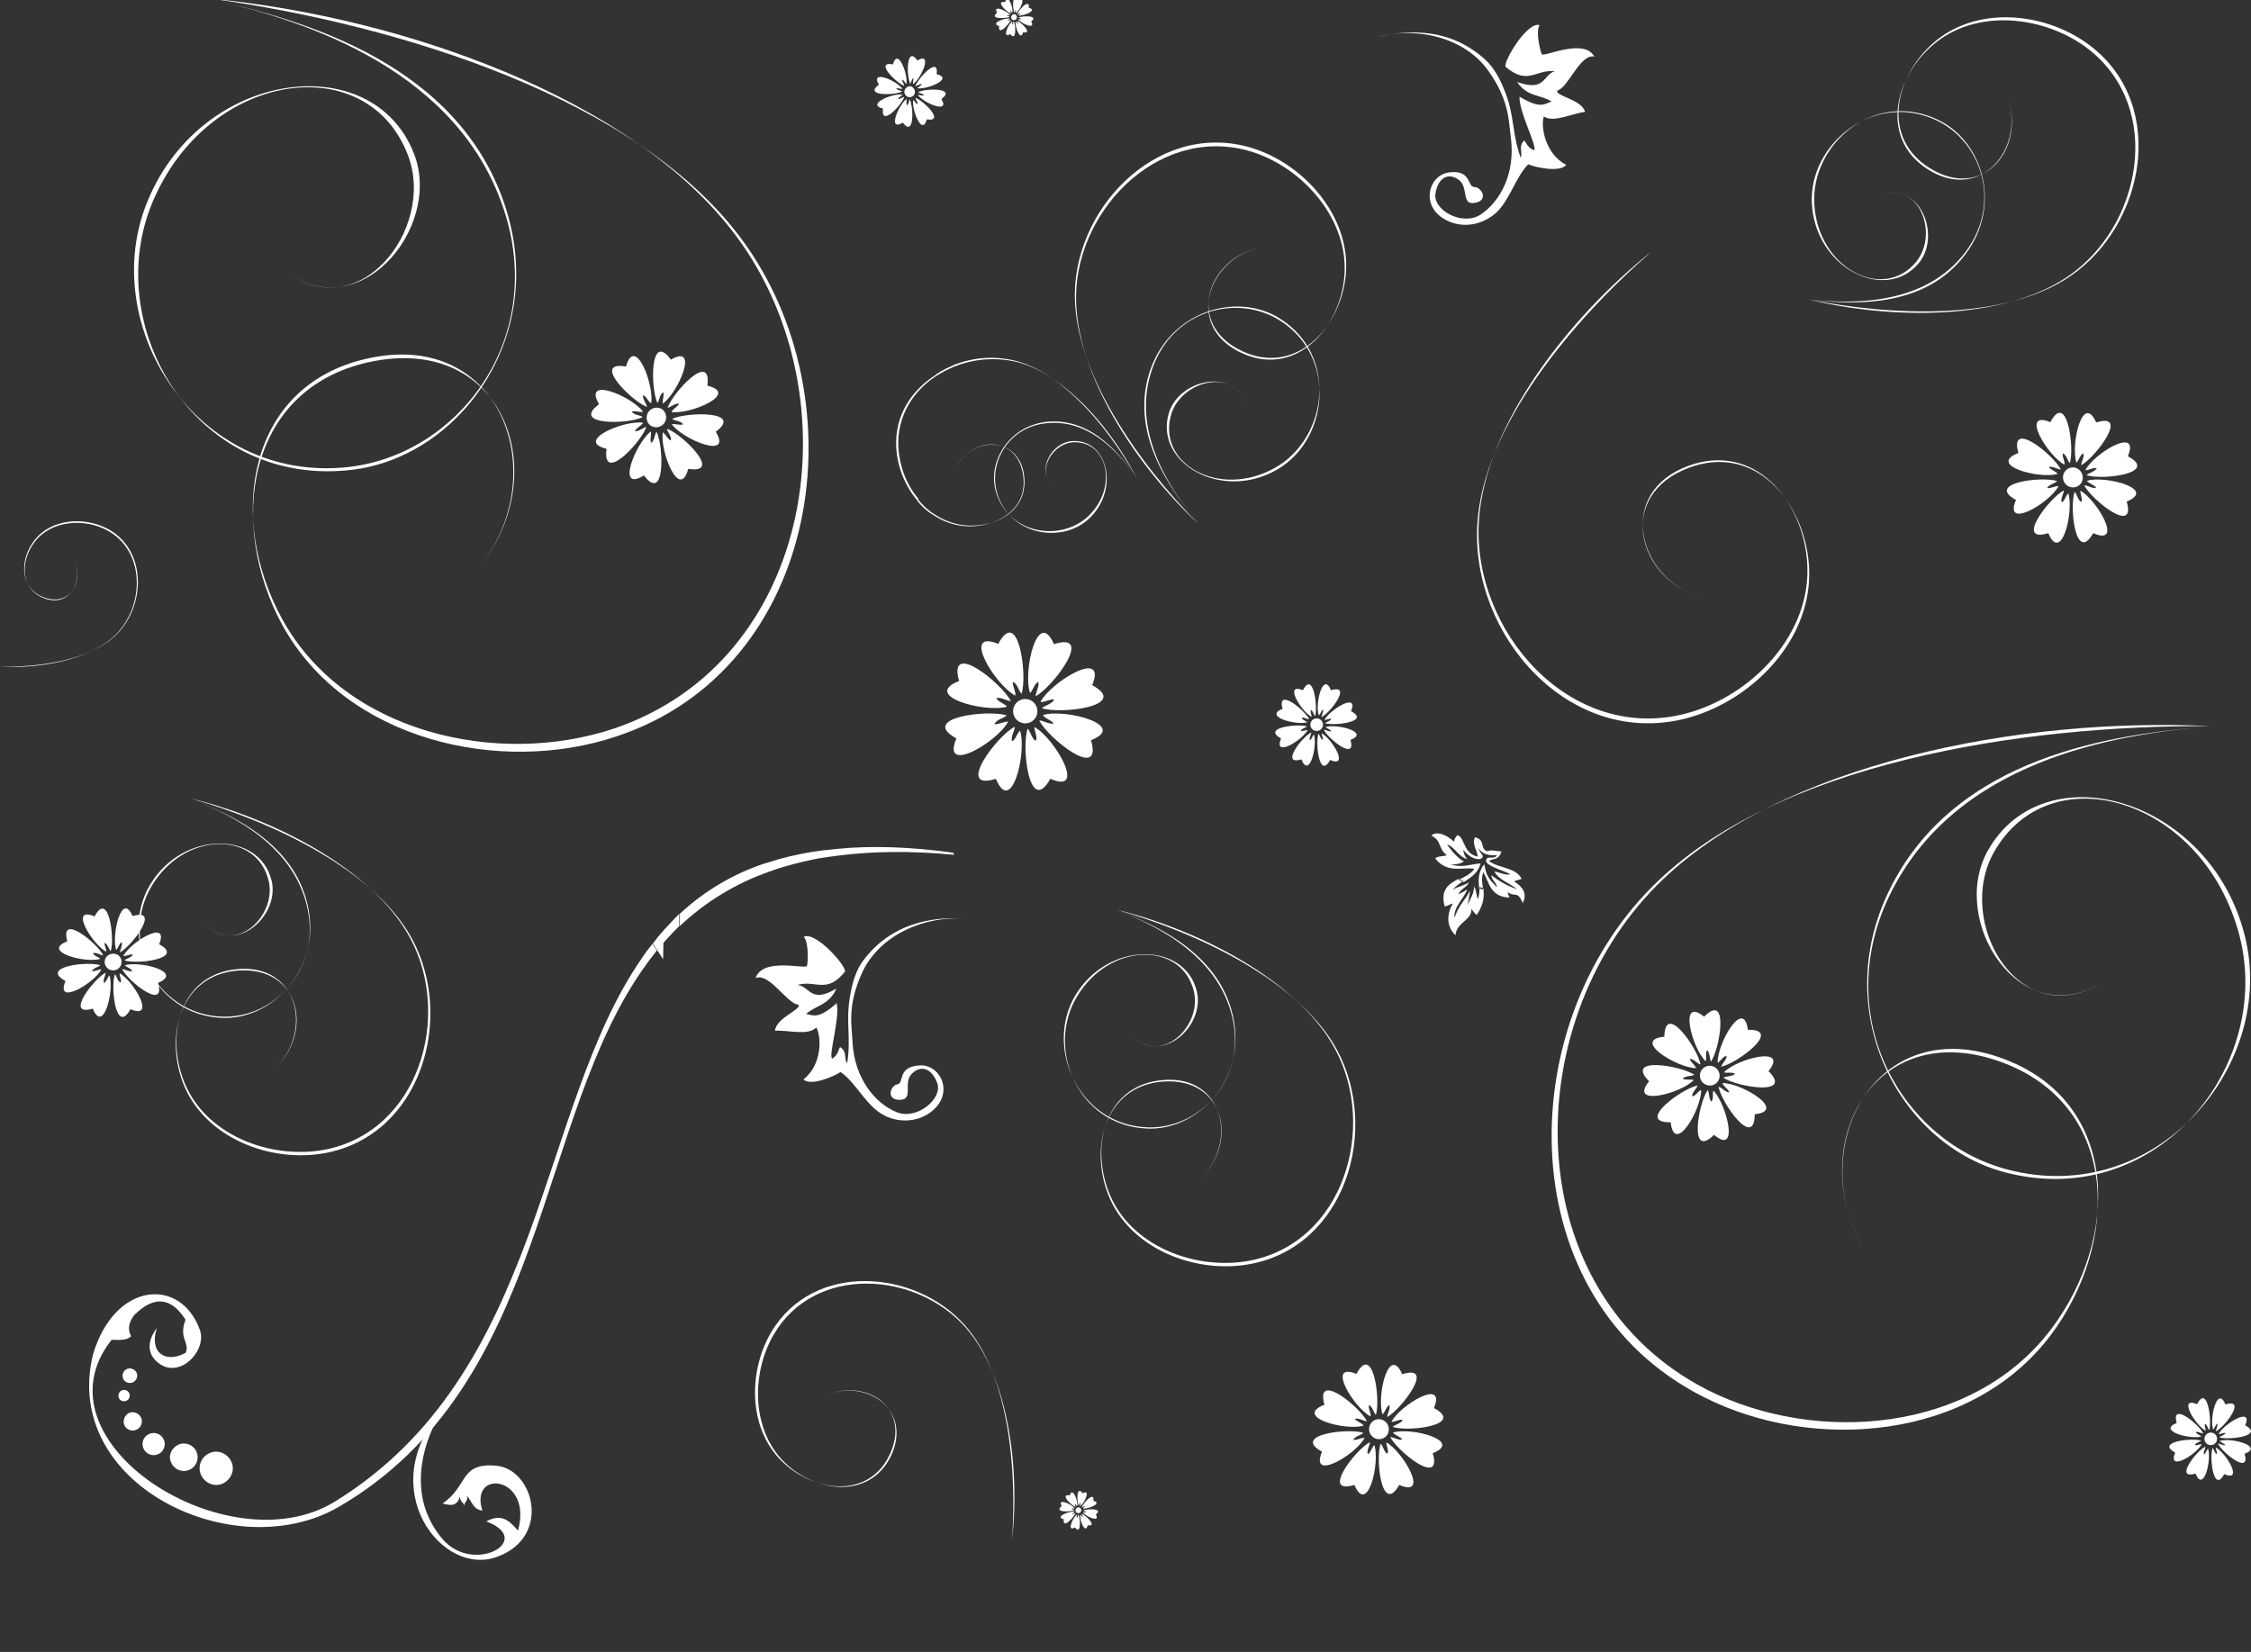 <?xml version="1.0" encoding="UTF-8"?>
<svg id="Layer_2" data-name="Layer 2" xmlns="http://www.w3.org/2000/svg" xmlns:xlink="http://www.w3.org/1999/xlink" viewBox="0 0 1352.46 992.68">
  <rect x="0" y="0" width="1352.46" height="992.68" fill="#333333" stroke="none"/>
  <defs>
    <style>
      .cls-1, .cls-2, .cls-3 {
        stroke-width: 0px;
      }

      .cls-1, .cls-3 {
        fill: #ffffffb3;
      }

      .cls-2 {
        fill: none;
      }

      .cls-4 {
        clip-path: url(#clippath);
      }

      .cls-3 {
        fill-rule: evenodd;
      }
    </style>
    <clipPath id="clippath">
      <rect class="cls-2" width="1352.46" height="992.68"/>
    </clipPath>
  </defs>
  <g id="Layer_1-2" data-name="Layer 1">
    <g class="cls-4">
      <g id="Layer_2-2" data-name="Layer 2">
        <g id="Group_789" data-name="Group 789">
          <g id="Group_768" data-name="Group 768">
            <path id="Path_4294" data-name="Path 4294" class="cls-3" d="m1240.38,279.21c-10.07-5.21-26.97-33.08-8.45-25.53,10.07-19.06,14.56,15.64,11.69,24.63-1.44-1.44-1.98-4.85-4.14-5.93-.72,1.8,1.44,5.21.9,6.83Z"/>
            <path id="Path_4295" data-name="Path 4295" class="cls-3" d="m1247.57,277.96c-3.6-10.79,3.78-42.43,11.87-24.09,20.5-6.47-.72,21.21-8.99,25.71,0-2.16,1.98-4.85,1.26-7.19-1.98.9-2.7,4.5-4.14,5.57Z"/>
            <path id="Path_4296" data-name="Path 4296" class="cls-3" d="m1252.96,282.45c5.21-10.07,33.08-26.79,25.53-8.27,19.06,10.25-15.64,14.56-24.81,11.33,1.44-1.44,4.85-1.98,6.11-4.13-1.98-.72-5.21,1.44-6.83,1.08Z"/>
            <path id="Path_4297" data-name="Path 4297" class="cls-3" d="m1253.86,288.92c10.97-3.42,42.43,5.03,23.91,12.41,5.93,20.68-21.22-1.08-25.53-9.71,2.16,0,4.85,2.16,7.19,1.44-.9-1.62-4.49-2.52-5.57-4.14Z"/>
            <path id="Path_4298" data-name="Path 4298" class="cls-3" d="m1249.91,294.86c9.89,5.39,26.43,33.62,7.73,25.53-10.61,18.7-14.38-15.82-11.15-24.81,1.44,1.44,1.98,4.85,3.96,6.11,1.08-1.8-.72-5.03-.54-6.83Z"/>
            <path id="Path_4299" data-name="Path 4299" class="cls-3" d="m1242.71,296.48c3.42,10.97-4.14,42.43-12.05,23.91-20.5,6.29.72-21.21,9.35-25.71,0,2.16-2.16,4.85-1.26,7.19,1.62-.54,2.52-4.32,3.96-5.39Z"/>
            <path id="Path_4300" data-name="Path 4300" class="cls-3" d="m1236.78,292.16c-5.21,10.07-33.26,26.61-25.53,8.27-18.7-10.25,15.82-14.38,24.81-11.33-1.44,1.44-4.85,1.98-6.11,4.13,1.8.54,5.21-1.44,6.83-1.08Z"/>
            <path id="Path_4301" data-name="Path 4301" class="cls-3" d="m1236.24,284.79c-10.97,3.24-42.43-5.21-23.55-12.59-5.75-20.68,21.22,1.26,25.53,9.89-2.16,0-4.85-2.16-7.19-1.44.54,1.44,4.32,2.52,5.21,4.14Z"/>
            <path id="Path_4302" data-name="Path 4302" class="cls-3" d="m1248.47,281.73c2.78,1.76,3.72,5.37,2.16,8.27-1.73,2.84-5.43,3.73-8.26,2.01-2.84-1.73-3.73-5.43-2.01-8.26,0-.01.01-.02.02-.03,1.67-2.78,5.28-3.67,8.06-2,.01,0,.02.01.03.02Z"/>
          </g>
          <path id="Path_4303" data-name="Path 4303" class="cls-3" d="m823.44,851.13c-10.07-5.21-26.97-33.08-8.45-25.53,10.07-19.06,14.56,15.64,11.69,24.63-1.44-1.44-1.98-4.85-4.14-5.93-.72,1.8,1.44,5.21.9,6.83Z"/>
          <path id="Path_4304" data-name="Path 4304" class="cls-3" d="m830.63,849.87c-3.6-10.79,3.78-42.43,11.87-24.09,20.5-6.47-.72,21.21-8.99,25.71,0-2.16,1.98-4.85,1.26-7.19-1.98.9-2.52,4.5-4.14,5.57Z"/>
          <path id="Path_4305" data-name="Path 4305" class="cls-3" d="m836.03,854.37c5.21-10.07,33.08-26.79,25.53-8.27,19.06,10.25-15.64,14.56-24.81,11.33,1.44-1.44,4.85-1.98,6.11-4.14-1.98-.72-5.21,1.44-6.83,1.08Z"/>
          <path id="Path_4306" data-name="Path 4306" class="cls-3" d="m836.93,860.84c10.97-3.42,42.43,5.03,23.91,12.41,5.93,20.68-21.21-1.08-25.53-9.71,2.16,0,4.85,2.16,7.19,1.44-.9-1.62-4.49-2.52-5.57-4.13Z"/>
          <path id="Path_4307" data-name="Path 4307" class="cls-3" d="m832.97,866.77c9.89,5.39,26.43,33.62,7.73,25.53-10.61,18.7-14.38-15.82-11.15-24.81,1.44,1.44,1.98,4.85,3.95,6.11,1.26-1.8-.72-5.03-.54-6.83Z"/>
          <path id="Path_4308" data-name="Path 4308" class="cls-3" d="m825.78,868.39c3.42,10.97-4.14,42.43-12.05,23.91-20.5,6.29.72-21.21,9.35-25.71,0,2.16-2.16,4.85-1.26,7.19,1.62-.54,2.52-4.32,3.96-5.39Z"/>
          <path id="Path_4309" data-name="Path 4309" class="cls-3" d="m819.85,864.08c-5.21,10.07-33.26,26.61-25.53,8.27-18.7-10.25,15.82-14.38,24.81-11.33-1.44,1.44-4.85,1.98-6.11,4.14,1.8.54,5.21-1.44,6.83-1.08Z"/>
          <path id="Path_4310" data-name="Path 4310" class="cls-3" d="m819.31,856.7c-10.97,3.24-42.43-5.21-23.55-12.58-5.75-20.68,21.21,1.26,25.53,9.89-2.16,0-4.85-2.16-7.19-1.44.54,1.44,4.32,2.52,5.21,4.13Z"/>
          <path id="Path_4311" data-name="Path 4311" class="cls-3" d="m831.53,853.65c2.78,1.76,3.72,5.37,2.16,8.27-1.64,2.81-5.25,3.75-8.06,2.11-.07-.04-.14-.09-.21-.13-2.82-1.75-3.7-5.44-1.98-8.27,1.67-2.78,5.28-3.67,8.06-2,.01,0,.02.01.03.02Z"/>
          <g id="Group_769" data-name="Group 769">
            <path id="Path_4312" data-name="Path 4312" class="cls-3" d="m1024.81,637.72c-8.27-7.91-16.54-39.37-.9-26.79,15.1-15.28,9.53,19.06,4.14,26.97-1.08-1.8-.54-5.21-2.34-6.83-1.26,1.44-.18,5.21-.9,6.65Z"/>
            <path id="Path_4313" data-name="Path 4313" class="cls-3" d="m1032,638.62c-.36-11.33,15.64-39.55,18.16-19.78,21.4-.54-6.65,20.32-16,22.11.54-1.98,3.24-4.14,3.24-6.47-2.16.18-3.77,3.42-5.4,4.13Z"/>
            <path id="Path_4314" data-name="Path 4314" class="cls-3" d="m1035.78,644.37c7.91-8.27,39.37-16.36,26.79-.72,15.28,15.28-19.06,9.53-27.15,3.95,1.8-1.08,5.21-.54,7.01-2.34-1.62-1.26-5.21-.18-6.65-.9Z"/>
            <path id="Path_4315" data-name="Path 4315" class="cls-3" d="m1034.88,650.84c11.51-.18,39.19,16.72,19.42,18.7-.18,21.58-20.14-7.01-21.76-16.54,1.98.54,4.14,3.42,6.47,3.42-.36-1.8-3.59-3.6-4.13-5.57Z"/>
            <path id="Path_4316" data-name="Path 4316" class="cls-3" d="m1029.48,655.34c7.91,8.09,15.82,39.55.36,26.61-15.46,15.1-9.35-19.24-3.78-26.97,1.08,1.8.54,5.21,2.16,7.01,1.44-1.26.54-4.86,1.26-6.65Z"/>
            <path id="Path_4317" data-name="Path 4317" class="cls-3" d="m1022.11,654.98c.18,11.51-16,39.55-18.34,19.42-21.4.36,6.65-20.32,16.18-22.11-.54,1.98-3.42,4.14-3.24,6.47,1.8.18,3.6-3.24,5.39-3.77Z"/>
            <path id="Path_4318" data-name="Path 4318" class="cls-3" d="m1017.62,649.04c-7.91,8.27-39.37,16.18-26.79.72-15.1-15.28,19.24-9.35,27.15-3.95-1.8,1.08-5.21.54-7.01,2.34,1.44,1.08,5.22.18,6.65.9Z"/>
            <path id="Path_4319" data-name="Path 4319" class="cls-3" d="m1019.05,641.85c-11.33,0-39.19-17.08-19.06-18.88.36-21.4,20.14,7.19,21.76,16.72-1.98-.54-4.14-3.42-6.47-3.42.18,1.8,3.42,3.96,3.78,5.57Z"/>
            <path id="Path_4320" data-name="Path 4320" class="cls-3" d="m1031.64,642.39c2.23,2.43,2.08,6.21-.35,8.44,0,0,0,0,0,0-2.48,2.18-6.27,1.94-8.45-.54s-1.94-6.27.54-8.45c2.45-2.09,6.12-1.85,8.27.54Z"/>
          </g>
          <g id="Group_770" data-name="Group 770">
            <path id="Path_4321" data-name="Path 4321" class="cls-3" d="m398.42,235.71c-2.16,1.44-2.16,4.85-3.42,6.47-4.13-8.63-4.68-43.51,8.09-26.07,17.26-10.07,4.49,19.78-4.85,26.43-.54-1.62,1.08-5.21.18-6.83Z"/>
            <path id="Path_4322" data-name="Path 4322" class="cls-3" d="m386.37,237.5c-.36,2.34,1.98,4.85,2.34,7.01-8.99-3.24-33.8-27.87-12.59-24.27,5.39-19.24,17.08,10.97,15.1,22.11-1.8-.9-2.87-4.31-4.85-4.85Z"/>
            <path id="Path_4323" data-name="Path 4323" class="cls-3" d="m379.53,247.39c1.62,2.16,5.03,1.98,6.65,3.24-8.81,4.49-43.51,5.03-26.25-7.73-10.07-17.26,19.78-4.68,26.43,4.49-1.61.72-5.03-.9-6.83,0Z"/>
            <path id="Path_4324" data-name="Path 4324" class="cls-3" d="m381.52,259.08c2.34.36,4.85-2.16,6.83-2.52-3.06,9.17-26.79,34.52-23.91,13.12-19.42-4.68,10.61-17.44,21.93-15.64-.9,1.8-4.32,3.24-4.85,5.03Z"/>
            <path id="Path_4325" data-name="Path 4325" class="cls-3" d="m391.4,266.09c1.98-1.62,1.8-5.03,3.06-6.65,4.32,8.45,5.39,43.33-7.55,26.25-17.26,10.61-4.85-19.6,4.13-26.43.54,1.98-.9,5.39.36,6.83Z"/>
            <path id="Path_4326" data-name="Path 4326" class="cls-3" d="m403.09,264.65c.54-2.34-1.98-4.85-2.34-7.01,9.17,3.24,33.98,27.51,12.76,24.09-5.21,19.42-17.08-10.61-15.28-21.93,1.8,1.08,3.24,4.67,4.85,4.85Z"/>
            <path id="Path_4327" data-name="Path 4327" class="cls-3" d="m410.46,254.94c-1.62-2.16-5.03-1.98-6.65-3.24,8.63-4.13,43.33-5.03,26.25,7.73,10.25,17.08-19.78,4.68-26.43-4.49,1.62-.54,5.21.9,6.83,0Z"/>
            <path id="Path_4328" data-name="Path 4328" class="cls-3" d="m407.95,242.54c-2.34-.36-4.85,2.16-6.83,2.52,3.06-9.17,26.61-34.7,23.91-13.3,19.6,4.68-10.25,17.44-21.57,15.82.36-1.62,3.96-3.24,4.49-5.04Z"/>
            <path id="Path_4329" data-name="Path 4329" class="cls-3" d="m398.96,247.03c2.05,2.6,1.6,6.38-1,8.43-2.48,1.95-6.05,1.65-8.17-.69-2-2.61-1.6-6.32.9-8.45,2.52-1.98,6.47-1.8,8.27.72Z"/>
          </g>
          <g id="Group_771" data-name="Group 771">
            <path id="Path_4330" data-name="Path 4330" class="cls-3" d="m548.72,46.92c-1.08.72-1.08,2.52-1.8,3.42-2.34-4.67-2.52-23.37,4.32-14.02,9.35-5.39,2.34,10.61-2.52,14.2-.54-.71.36-2.69,0-3.59Z"/>
            <path id="Path_4331" data-name="Path 4331" class="cls-3" d="m542.07,47.82c-.18,1.26,1.08,2.52,1.26,3.78-4.85-1.8-18.16-14.92-6.83-12.94,2.88-10.43,9.17,5.93,8.09,11.87-.72-.54-1.44-2.34-2.52-2.7Z"/>
            <path id="Path_4332" data-name="Path 4332" class="cls-3" d="m538.47,53.22c.9,1.08,2.7,1.08,3.6,1.8-4.67,2.34-23.37,2.7-14.02-4.13-5.39-9.35,10.61-2.52,14.2,2.52-.9.18-2.7-.72-3.78-.18Z"/>
            <path id="Path_4333" data-name="Path 4333" class="cls-3" d="m539.55,59.51c1.26.18,2.52-1.08,3.78-1.26-1.62,4.85-14.38,18.52-12.77,7.01-10.43-2.52,5.57-9.35,11.69-8.45-.54.9-2.34,1.62-2.7,2.7Z"/>
            <path id="Path_4334" data-name="Path 4334" class="cls-3" d="m544.95,63.29c1.08-.9,1.08-2.7,1.62-3.6,2.34,4.49,2.88,23.19-4.14,14.02-9.35,5.57-2.7-10.43,2.16-14.2.36,1.08-.36,2.88.36,3.78Z"/>
            <path id="Path_4335" data-name="Path 4335" class="cls-3" d="m551.24,62.57c.36-1.26-1.08-2.52-1.26-3.78,4.85,1.62,18.16,14.74,6.83,12.94-2.7,10.43-9.17-5.75-8.09-11.69.72.36,1.44,2.34,2.52,2.52Z"/>
            <path id="Path_4336" data-name="Path 4336" class="cls-3" d="m555.19,57.17c-.9-1.08-2.7-1.08-3.6-1.8,4.67-2.34,23.37-2.7,14.02,4.14,5.57,9.17-10.61,2.52-14.2-2.52.9,0,2.88.72,3.78.18Z"/>
            <path id="Path_4337" data-name="Path 4337" class="cls-3" d="m553.76,50.52c-1.26-.18-2.52,1.08-3.78,1.26,1.62-4.85,14.38-18.52,12.77-7.19,10.61,2.52-5.57,9.35-11.69,8.45.54-.72,2.52-1.44,2.7-2.52Z"/>
            <path id="Path_4338" data-name="Path 4338" class="cls-3" d="m548.9,53.04c1.19,1.3,1.1,3.32-.2,4.51-1.3,1.19-3.32,1.1-4.51-.2s-1.1-3.32.2-4.51c.06-.06.13-.11.19-.16,1.08-1.11,2.86-1.13,3.97-.05.13.12.24.26.34.41Z"/>
          </g>
          <g id="Group_772" data-name="Group 772">
            <path id="Path_4339" data-name="Path 4339" class="cls-3" d="m610.39,5.93c-.54.36-.54,1.44-.9,1.8-1.26-2.52-1.44-12.77,2.34-7.55,5.03-2.88,1.26,5.75-1.44,7.73-.18-.54.18-1.62,0-1.98Z"/>
            <path id="Path_4340" data-name="Path 4340" class="cls-3" d="m606.79,6.29c.13.69.37,1.36.72,1.98-2.7-.9-9.89-8.09-3.6-7.01,1.62-5.57,5.03,3.24,4.32,6.47-.54-.18-.89-1.26-1.43-1.44Z"/>
            <path id="Path_4341" data-name="Path 4341" class="cls-3" d="m604.82,9.17c.54.54,1.44.54,1.98.9-2.52,1.26-12.77,1.44-7.73-2.34-2.88-5.03,5.75-1.44,7.73,1.26-.36.54-1.44,0-1.98.18Z"/>
            <path id="Path_4342" data-name="Path 4342" class="cls-3" d="m605.36,12.59c.72,0,1.44-.72,1.98-.72-.9,2.7-7.91,10.07-7.01,3.78-5.75-1.44,3.06-5.03,6.47-4.49-.18.54-1.26.9-1.44,1.44Z"/>
            <path id="Path_4343" data-name="Path 4343" class="cls-3" d="m608.23,14.74c.54-.54.54-1.44.9-1.98,1.26,2.52,1.62,12.59-2.16,7.73-5.03,3.06-1.44-5.75,1.26-7.73.18.54-.36,1.44,0,1.98Z"/>
            <path id="Path_4344" data-name="Path 4344" class="cls-3" d="m611.65,14.38c.18-.72-.54-1.44-.72-1.98,2.7.9,9.89,8.09,3.78,7.01-1.44,5.75-5.03-3.06-4.49-6.47.54.18,1.08,1.26,1.44,1.44Z"/>
            <path id="Path_4345" data-name="Path 4345" class="cls-3" d="m613.81,11.51c-.54-.54-1.44-.54-1.98-.9,2.52-1.26,12.58-1.44,7.73,2.34,3.06,5.03-5.75,1.44-7.73-1.26.54-.36,1.62,0,1.98-.18Z"/>
            <path id="Path_4346" data-name="Path 4346" class="cls-3" d="m613.09,7.91c-.72,0-1.44.72-1.98.72.9-2.7,7.73-10.07,7.01-3.95,5.75,1.44-3.06,5.03-6.29,4.68.18-.54,1.26-1.08,1.26-1.44Z"/>
            <path id="Path_4347" data-name="Path 4347" class="cls-3" d="m610.57,9.17c.65.75.56,1.87-.18,2.52-.75.65-1.87.56-2.52-.18h0c-.6-.78-.45-1.89.33-2.49.01,0,.02-.02.03-.03.6-.6,1.58-.6,2.18,0,.06.06.11.12.16.18Z"/>
          </g>
          <g id="Group_773" data-name="Group 773">
            <path id="Path_4348" data-name="Path 4348" class="cls-3" d="m649.05,903.09c-.72.36-.54,1.44-.9,1.8-1.26-2.52-1.44-12.77,2.34-7.55,5.03-2.88,1.26,5.75-1.44,7.73-.18-.36.36-1.44,0-1.98Z"/>
            <path id="Path_4349" data-name="Path 4349" class="cls-3" d="m645.63,903.63c.13.69.37,1.36.72,1.98-2.7-.9-9.89-8.09-3.6-7.01,1.62-5.57,5.03,3.24,4.49,6.47-.71-.18-1.07-1.26-1.61-1.44Z"/>
            <path id="Path_4350" data-name="Path 4350" class="cls-3" d="m643.65,906.51c.54.54,1.44.54,1.98.9-2.52,1.26-12.77,1.44-7.73-2.34-2.88-5.03,5.75-1.44,7.73,1.26-.54.36-1.44,0-1.98.18Z"/>
            <path id="Path_4351" data-name="Path 4351" class="cls-3" d="m644.19,909.92c.72,0,1.44-.72,1.98-.72-.9,2.7-7.91,10.07-7.01,3.78-5.75-1.44,3.06-5.03,6.47-4.67-.36.72-1.26,1.08-1.44,1.62Z"/>
            <path id="Path_4352" data-name="Path 4352" class="cls-3" d="m647.07,912.08c.54-.54.54-1.44.9-1.98,1.26,2.52,1.62,12.76-2.16,7.73-5.03,3.06-1.44-5.75,1.26-7.73,0,.54-.36,1.44,0,1.98Z"/>
            <path id="Path_4353" data-name="Path 4353" class="cls-3" d="m650.48,911.54c.18-.72-.54-1.44-.72-1.98,2.7.9,9.89,8.09,3.78,7.01-1.44,5.75-5.03-3.06-4.49-6.47.54.36.9,1.44,1.44,1.44Z"/>
            <path id="Path_4354" data-name="Path 4354" class="cls-3" d="m652.64,908.66c-.54-.54-1.44-.54-1.98-.9,2.52-1.26,12.77-1.44,7.73,2.34,3.06,5.03-5.75,1.44-7.73-1.26.54-.18,1.44.18,1.98-.18Z"/>
            <path id="Path_4355" data-name="Path 4355" class="cls-3" d="m651.92,905.07c-.72,0-1.44.72-1.98.72.9-2.7,7.73-10.07,7.01-3.95,5.75,1.44-3.06,5.03-6.29,4.67,0-.36,1.08-.9,1.26-1.44Z"/>
            <path id="Path_4356" data-name="Path 4356" class="cls-3" d="m649.23,906.33c.65.75.56,1.87-.18,2.52-.75.65-1.87.56-2.52-.18h0c-.6-.78-.45-1.89.33-2.49.01,0,.02-.02.03-.03.7-.58,1.74-.5,2.34.18Z"/>
          </g>
          <path id="Path_4357" data-name="Path 4357" class="cls-3" d="m120.64,886.01c2.16,5.03,7.91,7.73,12.94,5.57s7.73-7.91,5.57-12.95-7.91-7.73-12.94-5.57c-5.11,2.02-7.61,7.79-5.59,12.89,0,.02.01.03.02.05Z"/>
          <path id="Path_4358" data-name="Path 4358" class="cls-3" d="m102.84,878.82c1.74,4.22,6.57,6.23,10.79,4.5s6.23-6.57,4.5-10.79-6.57-6.23-10.79-4.5c0,0,0,0,0,0-4.31,1.98-6.47,6.65-4.49,10.79Z"/>
          <path id="Path_4359" data-name="Path 4359" class="cls-3" d="m86.12,870.19c1.34,3.43,5.2,5.12,8.63,3.78s5.12-5.2,3.78-8.63c-1.34-3.43-5.2-5.12-8.63-3.78-3.4,1.27-5.12,5.05-3.85,8.45.02.06.05.12.07.18Z"/>
          <path id="Path_4360" data-name="Path 4360" class="cls-3" d="m74.61,856.16c1.14,2.83,4.36,4.2,7.19,3.06s4.2-4.36,3.06-7.19h0c-1.22-2.75-4.36-4.09-7.19-3.06-2.69,1.28-4,4.37-3.06,7.19Z"/>
          <path id="Path_4361" data-name="Path 4361" class="cls-3" d="m73.89,828.3c.93,2.27,3.53,3.35,5.8,2.41,2.21-.91,3.3-3.41,2.47-5.65-.99-2.19-3.47-3.27-5.75-2.52-2.22.96-3.32,3.47-2.52,5.75Z"/>
          <path id="Path_4362" data-name="Path 4362" class="cls-3" d="m71.38,839.98c.74,1.74,2.76,2.54,4.49,1.8,1.74-.74,2.54-2.76,1.8-4.49-.74-1.74-2.76-2.54-4.49-1.8-1.7.78-2.49,2.76-1.8,4.49Z"/>
          <g id="Group_775" data-name="Group 775">
            <g id="Group_774" data-name="Group 774">
              <path id="Path_4363" data-name="Path 4363" class="cls-1" d="m398.42,576.41l.18-10.07c-1.44,1.44-2.52,3.06-3.78,4.49l3.6,5.57Z"/>
              <path id="Path_4364" data-name="Path 4364" class="cls-1" d="m200.83,902.55c-63.83,38.83-182.49-36.14-133.76-97.45,3.42,0,8.99.72,11.69-2.16-2.52-4.85-.9-8.81,1.8-12.59,12.23-12.23,22.47-10.61,30.92,2.7-4.32,11.15,2.52,13.3.18,19.78-11.87,6.65-22.29.36-17.44-14.74-4.85,6.29-6.11,13.48-1.26,18.88,12.94,14.02,31.28-4.32,27.33-17.26-11.33-32.54-51.24-29.84-64.36,14.02-19.42,78.39,84.86,128.01,147.43,91.87,126.57-73.53,118.12-234.45,185-326.14l-2.52-3.95c-63.1,90.43-59.15,249.9-185,327.04Z"/>
              <path id="Path_4365" data-name="Path 4365" class="cls-1" d="m503.23,514.2c20.5-2.7,43.69-3.06,70.12-.54l-.72-1.26c-26.07-3.6-48.9-4.32-69.22-2.34-3.78.36-10.25,1.08-10.25,1.08-8.37,1.14-16.66,2.82-24.81,5.03-3.24,1.08-9.53,2.88-9.53,2.88-18.72,6.32-35.88,16.55-50.34,30.02v7.37c15.32-14.48,33.51-25.57,53.4-32.54,0,0,4.67-1.8,9.17-3.06,6.83-1.98,14.02-3.78,21.76-5.21-.18.18,2.88-.54,10.43-1.44Z"/>
              <path id="Path_4366" data-name="Path 4366" class="cls-1" d="m398.78,566.34l.18-7.55c-2.36,2.58-4.58,5.28-6.65,8.09l2.52,4.14c1.26-1.62,2.52-3.06,3.96-4.68Z"/>
              <path id="Path_4367" data-name="Path 4367" class="cls-1" d="m398.78,558.97l-.18,7.55c3.06-3.42,6.29-6.83,9.53-10.07v-7.37c-3.06,3.24-6.29,6.47-9.35,9.89Z"/>
              <path id="Path_4368" data-name="Path 4368" class="cls-1" d="m392.12,567.06c-2.31,2.76-4.47,5.64-6.47,8.63l2.52,3.95c2.16-2.88,4.13-5.57,6.47-8.45l-2.52-4.13Z"/>
            </g>
            <path id="Path_4369" data-name="Path 4369" class="cls-3" d="m265.37,847.53c-15.1,26.07-18.34,55.02.36,77.13s56.1.72,26.43-10.43c9.53-5.21,14.2,0,19.06,5.57,9.17-32.9-29.49-37.58-21.4-12.05-5.57-.72-6.29-5.57-9.17-8.81.54,3.6-1.44,2.7-1.62,5.75-.9-2.34-2.52-2.16-2.7-5.39-1.98,7.01-7.19,4.85-10.43,4.14,15.46-10.25,10.07-24.81,32.36-22.65,22.29,1.98,33.44,42.61.54,54.66-33.25,12.58-74.25-40.81-33.43-87.92Z"/>
          </g>
          <path id="Path_4370" data-name="Path 4370" class="cls-3" d="m579.47,551.96c-27.69-1.44-52.14,12.05-61.49,32.54-8.99,19.78-6.29,31.1-5.75,41.89,1.26,22.29,14.02,36.86,26.43,41.89,12.23,5.03,27.87-8.09,24.45-17.44s-10.25-10.97-15.46-5.39,1.62,15.28-7.01,15.46c-8.45.18-5.75-8.63-1.44-9.35s-.36-10.43,13.12-11.33c13.3-1.08,22.29,18.52,5.03,29.31-8.63,5.39-20.5,5.03-29.31-1.26s-14.74-18.52-23.01-24.09c-3.95,2.7-17.98,8.63-22.29,4.49,11.15-8.81,10.97-25.35,7.73-31.28-4.85,5.21-17.44,1.44-24.81,1.98.54-7.73,16.18-12.77,14.02-15.64-7.01-.72-17.44-19.42-25.71-16,4.32-12.77,30.2-5.03,30.92-7.37.54-2.34,1.08-14.38-1.98-17.44,6.83-3.6,25.35,17.08,24.81,20.86-10.97,13.84-17.62,4.85-28.59,8.09,7.55.72,7.73,11.51,23.37,2.16-4.14,9.89-12.41,10.07-18.16,15.28,4.85.9,7.55,3.06,18.34-6.47,2.16,8.63-5.03,31.46-2.7,33.26,4.67-2.7,3.78-7.73,5.21-6.65,3.95,3.06,1.62,5.75,3.78,9.71,2.52-16-.9-24.27,1.62-39.73.72-3.78,1.98-14.02,8.09-22.29,19.42-25.89,48.19-25.89,60.77-25.17Z"/>
          <path id="Path_4371" data-name="Path 4371" class="cls-3" d="m893.56,511.5c3.24-1.08,5.21,0,8.63.18-2.16,5.93-5.21,3.78-7.55,5.75,6.11,4.49,15.82,3.6,19.6,10.61-1.62.9-2.7.54-4.49,1.62,5.39,3.42,7.91,7.37,5.21,12.95-3.42-7.73-4.67-3.24-8.99-6.47-.18.9.72,2.34.9,3.24-11.69-.54-12.05-9.17-15.64-15.28-1.44,3.6-.54,6.83-.18,10.43l-2.34-.72c-.36-4.32-1.08-8.99,3.06-14.56,1.44,9.35,4.85,10.25,7.55,14.02.18-2.7-3.24-4.32-3.24-7.37,4.62,3.7,9.85,6.56,15.46,8.45-5.21-4.14-10.79-5.39-13.66-10.61.54-.36,7.55,2.7,9.35,1.62-1.62-1.62-14.74-4.85-14.38-8.27s4.85-.18,6.65-3.24c-5.03.54-8.99-.72-11.15-4.14.9,3.78,3.78,4.14,1.98,5.93-1.8,1.62-7.37.18-11.15-5.03.11,2.07.94,4.04,2.34,5.57-4.67-.72-8.09-7.91-12.05-8.63,0,0,5.21,7.73,10.07,10.07-1.62,1.44-6.11,2.16-8.27,1.62,7.55,2.7,12.23-.18,18.34-.36-1.62,5.75-5.93,8.45-10.07,11.15l-3.24-1.26c3.6-1.8,7.19-3.42,9.53-6.65-6.83-1.44-16,3.24-23.55-6.29,1.62-1.62,5.39-1.08,7.01-1.98-5.39-3.78-2.88-8.81-9.35-11.69,3.06-3.06,9.35-.54,13.66,3.6.2-1.54.97-2.95,2.16-3.95,4.67,1.98,3.24,10.97,12.05,12.95-.18-4.14-3.6-7.01-1.62-11.69,6.83,1.98,2.52,6.65,7.37,8.45h0Zm-11.33,19.24c.18-.18.18-.36.36-.54-.36,0-.36.18-.9.54h.54Zm-3.06-1.26c-2.39,1.42-4.57,3.18-6.47,5.21,2.88-1.8,6.29-2.34,9.35-4.14l.36.18c-1.8,2.88-4.49,3.24-6.29,6.65,1.89-.78,3.69-1.74,5.39-2.88-1.8,5.39-8.45,10.61-7.55,16.9,2.52-7.73,6.29-10.07,9.17-16.18,0,2.52-1.08,6.47-1.26,8.81,1.26-3.95,3.78-6.47,3.78-11.33,1.44,1.62,1.26,5.75,2.34,7.55.74-2.32,1.05-4.76.9-7.19l2.34.72c.54,4.49.54,9.17-3.95,16-1.44-.9-2.16-2.34-3.24-3.6.54,6.83-8.99,7.91-9.53,15.82-5.93-5.57-5.03-13.3-1.62-19.06-1.8.36-3.06,1.44-4.85,1.8-2.88-10.25,2.52-13.48,8.09-16.54l3.05,1.26Z"/>
          <g id="Group_776" data-name="Group 776">
            <path id="Path_4372" data-name="Path 4372" class="cls-3" d="m788.02,430.78c-6.29-3.42-16.9-20.86-5.21-16,6.29-12.05,8.99,9.89,7.37,15.64-.9-.9-1.26-3.24-2.52-3.78-.72.9.54,3.05.36,4.13Z"/>
            <path id="Path_4373" data-name="Path 4373" class="cls-3" d="m792.34,429.88c-2.34-6.83,2.52-26.79,7.37-15.1,12.95-3.96-.36,13.48-5.75,16.18,0-1.26,1.26-2.88.9-4.68-.9.54-1.44,2.87-2.52,3.59Z"/>
            <path id="Path_4374" data-name="Path 4374" class="cls-3" d="m795.75,432.58c3.42-6.29,20.86-16.9,16-5.21,11.87,6.29-9.89,8.99-15.64,7.19,1.08-.9,3.24-1.26,3.78-2.52-.9-.54-3.05.72-4.13.54Z"/>
            <path id="Path_4375" data-name="Path 4375" class="cls-3" d="m796.47,436.89c7.01-2.16,26.79,3.24,14.92,7.73,3.78,13.13-13.48-.72-16-6.11,1.26,0,2.88,1.26,4.49.9-.54-1.08-2.88-1.8-3.42-2.52Z"/>
            <path id="Path_4376" data-name="Path 4376" class="cls-3" d="m794.14,440.67c6.29,3.42,16.72,21.04,5.03,16-6.47,11.87-8.99-9.89-7.01-15.82.9,1.08,1.26,3.24,2.52,3.78.54-.9-.72-2.87-.54-3.95Z"/>
            <path id="Path_4377" data-name="Path 4377" class="cls-3" d="m789.46,441.39c2.16,6.83-2.7,26.79-7.55,14.92-12.95,3.95.36-13.48,5.93-16.18,0,1.26-1.26,2.88-.9,4.68,1.08-.18,1.44-2.52,2.52-3.42Z"/>
            <path id="Path_4378" data-name="Path 4378" class="cls-3" d="m785.69,438.69c-3.42,6.29-20.86,16.9-16,5.03-11.87-6.47,9.89-8.99,15.64-7.19-1.08.9-3.24,1.26-3.78,2.52.9.72,3.05-.54,4.13-.36Z"/>
            <path id="Path_4379" data-name="Path 4379" class="cls-3" d="m785.51,434.01c-7.01,1.98-26.61-3.42-14.92-8.09-3.6-13.12,13.48.9,16,6.29-1.26,0-2.88-1.26-4.49-.9.18,1.26,2.7,1.98,3.42,2.7Z"/>
            <path id="Path_4380" data-name="Path 4380" class="cls-3" d="m793.06,432.22c1.79,1.09,2.35,3.43,1.26,5.21s-3.43,2.35-5.21,1.26c-1.79-1.09-2.35-3.43-1.26-5.21,0,0,0,0,0,0,1.1-1.77,3.42-2.33,5.21-1.26Z"/>
          </g>
          <g id="Group_777" data-name="Group 777">
            <path id="Path_4381" data-name="Path 4381" class="cls-3" d="m1325.24,859.76c-6.29-3.42-16.9-20.86-5.21-16,6.29-12.05,8.99,9.89,7.37,15.64-.9-.9-1.26-3.24-2.52-3.78-.72,1.08.54,3.24.36,4.13Z"/>
            <path id="Path_4382" data-name="Path 4382" class="cls-3" d="m1329.73,859.04c-2.34-6.83,2.52-26.79,7.37-15.1,12.95-3.95-.36,13.48-5.75,16.18,0-1.26,1.26-2.88.9-4.67-1.08.54-1.62,2.87-2.52,3.59Z"/>
            <path id="Path_4383" data-name="Path 4383" class="cls-3" d="m1332.97,861.74c3.42-6.29,20.86-16.9,16-5.21,11.87,6.29-9.89,8.99-15.64,7.19,1.08-.9,3.24-1.26,3.78-2.52-.9-.54-3.05.72-4.13.54Z"/>
            <path id="Path_4384" data-name="Path 4384" class="cls-3" d="m1333.69,865.87c7.01-2.16,26.79,3.24,14.92,7.73,3.78,13.12-13.48-.72-16-6.11,1.26,0,2.88,1.26,4.49.9-.54-.9-2.88-1.62-3.42-2.52Z"/>
            <path id="Path_4385" data-name="Path 4385" class="cls-3" d="m1331.35,869.83c6.29,3.42,16.72,21.04,5.03,16-6.47,11.87-8.99-9.89-7.01-15.82.9,1.08,1.26,3.24,2.52,3.78.54-.9-.72-3.05-.54-3.95Z"/>
            <path id="Path_4386" data-name="Path 4386" class="cls-3" d="m1326.68,870.55c2.16,6.83-2.7,26.79-7.55,14.92-12.95,3.95.36-13.48,5.93-16.18,0,1.26-1.26,2.88-.9,4.67,1.08-.18,1.44-2.52,2.52-3.42Z"/>
            <path id="Path_4387" data-name="Path 4387" class="cls-3" d="m1322.9,867.85c-3.42,6.29-20.86,16.9-16,5.03-11.87-6.47,9.89-8.99,15.64-7.19-1.08.9-3.24,1.26-3.78,2.52.9.72,3.05-.54,4.13-.36Z"/>
            <path id="Path_4388" data-name="Path 4388" class="cls-3" d="m1322.72,863.18c-7.01,1.98-26.61-3.42-14.92-8.09-3.6-13.12,13.48.9,16,6.29-1.26,0-2.88-1.26-4.49-.9.18,1.26,2.7,1.98,3.42,2.7Z"/>
            <path id="Path_4389" data-name="Path 4389" class="cls-3" d="m1330.27,861.38c1.79,1.09,2.35,3.43,1.26,5.21-1.09,1.79-3.43,2.35-5.21,1.26-1.79-1.09-2.35-3.43-1.26-5.21,0,0,0,0,0,0,1.12-1.75,3.42-2.31,5.21-1.26Z"/>
          </g>
          <g id="Group_778" data-name="Group 778">
            <path id="Path_4390" data-name="Path 4390" class="cls-3" d="m610.03,418.01c-12.23-6.47-32.9-40.27-10.25-31.1,12.23-23.01,17.62,19.06,14.02,30.02-1.8-1.8-2.34-5.93-5.21-7.19-.54,2.16,1.98,6.11,1.44,8.27Z"/>
            <path id="Path_4391" data-name="Path 4391" class="cls-3" d="m618.84,416.4c-4.32-13.12,4.67-51.6,14.38-29.31,24.81-7.91-.72,25.89-10.97,31.28,0-2.52,2.34-5.93,1.62-8.63-2.52,1.08-3.24,5.39-5.03,6.65Z"/>
            <path id="Path_4392" data-name="Path 4392" class="cls-3" d="m625.13,421.79c6.47-12.23,40.27-32.54,31.1-10.07,23.01,12.59-19.06,17.62-30.2,13.84,1.8-1.8,5.93-2.34,7.37-5.21-2.34-.54-6.11,1.98-8.27,1.44Z"/>
            <path id="Path_4393" data-name="Path 4393" class="cls-3" d="m626.57,429.7c13.3-4.13,51.6,6.11,28.95,15.1,7.19,25.17-25.89-1.26-31.1-11.87,2.52,0,5.93,2.52,8.63,1.8-.9-1.8-5.22-2.88-6.48-5.03Z"/>
            <path id="Path_4394" data-name="Path 4394" class="cls-3" d="m621.54,436.89c12.05,6.65,32,40.81,9.53,31.1-12.77,22.83-17.44-19.24-13.66-30.2,1.8,1.8,2.34,5.93,4.85,7.37,1.44-1.98-.9-5.93-.72-8.27Z"/>
            <path id="Path_4395" data-name="Path 4395" class="cls-3" d="m612.91,439.05c4.14,13.3-5.21,51.6-14.56,28.95-24.81,7.73.72-25.89,11.33-31.28,0,2.52-2.52,5.93-1.62,8.63,1.98-.36,3.06-5.03,4.85-6.29Z"/>
            <path id="Path_4396" data-name="Path 4396" class="cls-3" d="m605.72,433.66c-6.47,12.23-40.45,32.36-31.1,10.07-22.83-12.59,19.24-17.44,30.2-13.84-1.8,1.8-5.93,2.34-7.37,5.21,2.16.54,6.29-1.8,8.27-1.44Z"/>
            <path id="Path_4397" data-name="Path 4397" class="cls-3" d="m605,424.67c-13.3,3.78-51.6-6.47-28.77-15.46-7.01-25.17,25.89,1.62,31.1,12.05-2.52,0-5.93-2.52-8.63-1.8.54,2.16,5.22,3.42,6.3,5.22Z"/>
            <path id="Path_4398" data-name="Path 4398" class="cls-3" d="m619.74,421.07c3.47,2.07,4.61,6.56,2.54,10.03,0,.01-.02.03-.02.04-2.07,3.46-6.56,4.59-10.02,2.52-3.46-2.07-4.59-6.56-2.52-10.02.05-.08.09-.15.14-.23,2.11-3.35,6.51-4.39,9.89-2.34Z"/>
          </g>
          <g id="Group_779" data-name="Group 779">
            <path id="Path_4399" data-name="Path 4399" class="cls-3" d="m720.24,709.45c24.09-21.93,16.18-62.39-21.76-59.51-33.8,2.7-43.87,38.12-32.9,67.24,12.58,33.26,52.68,48.54,85.4,42.43,57.53-10.61,78.21-80.91,52.32-128.73-22.65-41.53-83.6-70.3-132.86-84.32,49.8,12.05,109.31,42.43,131.61,83.6,25.71,47.29,5.21,116.86-51.6,127.47-32.54,5.93-72.1-8.99-84.5-41.89-10.97-28.95-.9-63.83,32.54-66.7,37.39-3.42,45.66,38.65,21.75,60.41Z"/>
            <path id="Path_4400" data-name="Path 4400" class="cls-3" d="m671.16,546.92c23.01,8.81,63.47,26.43,70.3,67.06,6.11,36.68-22.83,65.62-52.5,64.18-41.71-1.98-60.59-48.36-41.89-79.29,19.78-33.08,63.29-33.08,70.3-2.88,4.85,21.04-20.5,45.13-38.12,25.53,17.8,19.6,44.77-4.49,39.91-25.53-7.01-30.2-53.58-30.74-73.18,2.34-18.52,31.28,2.16,77.85,43.69,79.11,29.49.9,57.35-25.89,51.6-61.85-6.83-40.81-47.11-59.69-70.12-68.68Z"/>
          </g>
          <g id="Group_780" data-name="Group 780">
            <path id="Path_4401" data-name="Path 4401" class="cls-3" d="m1158.57,101.94c-28.41-17.8-21.22-53.58,1.8-74.07,26.25-23.55,68.32-18.52,94.39,1.62,45.67,35.6,31.82,106.8-12.59,136.82-38.84,26.25-105.54,25.89-155.34,13.66,50.34,10.07,117.58,12.76,156.78-13.84,44.95-30.38,58.97-102.48,12.77-138.26-26.25-20.5-68.86-25.35-95.29-1.62-23.19,20.86-30.39,56.99-1.62,74.79,32.36,20.14,57.89-12.23,46.56-42.79,11.15,30.2-15.46,63.65-47.46,43.69Z"/>
            <path id="Path_4402" data-name="Path 4402" class="cls-3" d="m1181.23,151.02c21.58-29.31,9.17-65.8-17.44-78.57-37.4-17.98-77.31,13.84-75.15,50.16,2.16,38.47,43.87,59.33,64.01,35.78,14.02-16.54,1.08-50.34-23.73-40.99,24.81-9.35,36.14,23.73,22.11,40.27-19.96,23.55-58.61,3.6-60.95-34.88-2.16-36.14,35.78-68.68,73.71-51.06,27.15,12.41,39.55,51.24,17.08,81.09-24.63,33.08-68.68,30.03-93.13,27.33,24.45,2.34,68.86,3.96,93.49-29.12Z"/>
          </g>
          <g id="Group_781" data-name="Group 781">
            <path id="Path_4403" data-name="Path 4403" class="cls-3" d="m1204.78,636.64c69.22,26.61,68.86,107.51,27.51,162.17-47.1,62.21-140.78,69.4-206.22,36.5-114.53-58.08-114.71-218.99-30.39-303.49,73.35-73.53,218.81-101.04,332.43-95.47-113.81-.72-261.6,22.11-335.49,96.55-85.04,85.22-85.04,248.11,30.92,306.54,65.8,33.44,160.55,26.25,208.38-36.86,41.53-55.02,42.07-136.82-27.87-163.79-78.93-30.03-120.82,51.24-83.42,113.09-37.58-61.31,6.11-145.45,84.14-115.24Z"/>
            <path id="Path_4404" data-name="Path 4404" class="cls-3" d="m1134.84,539.01c-34.52,72.82,7.91,147.25,71.38,163.79,89.18,23.37,162.35-62.93,142.39-140.96-21.04-82.7-120.64-110.57-154.26-50.7-23.55,41.89,18.88,109.85,68.86,79.29-49.98,30.74-88.82-36.32-65.26-78.21,33.62-59.87,126.21-32.72,147.61,50.16,20.14,77.67-48.9,164.69-138.98,142.57-64.18-15.46-107.7-95.11-71.74-169.36,39.73-82.34,137-94.39,191.48-98.89-54.48,4.5-152.1,19.78-191.48,102.3Z"/>
          </g>
          <g id="Group_782" data-name="Group 782">
            <path id="Path_4405" data-name="Path 4405" class="cls-3" d="m287.31,341.6c46.03-55.55,16.36-142.21-66.16-123.88-73.36,16.54-84.5,97.45-51.42,158.04,38.12,69.22,130.89,90.26,200.83,66.7,123.16-40.99,146.71-202.08,74.97-298.81C383.13,59.15,240.2,15.1,127.47-.72c113.09,10.97,253.15,59.33,314.99,142.75,71.2,95.83,47.82,255.12-74.07,295.94-69.58,23.01-161.27,2.52-198.85-65.98-33.08-60.05-21.57-140.06,50.7-156.42,81.63-18.7,112.73,70.84,67.06,126.03Z"/>
            <path id="Path_4406" data-name="Path 4406" class="cls-3" d="m128.91,0c53.22,12.41,147.61,38.3,175.12,125.49,24.81,78.75-29.67,151.21-95.47,157.14-92.23,8.81-147.97-87.38-116.86-161.27,33.26-78.93,128.73-92.41,153.36-28.23,17.26,44.77-30.92,105.54-75.87,67.96,44.95,37.58,96.91-23.55,79.65-68.5-24.63-64.01-127.29-51.06-160.01,27.87-31.1,74.25,28.77,170.26,120.46,160.19,65.08-7.37,117.94-74.79,94.39-151.74C276.7,41.53,182.31,12.41,128.91,0Z"/>
          </g>
          <g id="Group_786" data-name="Group 786">
            <g id="Group_784" data-name="Group 784">
              <path id="Path_4407" data-name="Path 4407" class="cls-3" d="m682.85,287.31c-8.81-12.94-25.89-35.6-52.32-33.98-23.91,1.62-37.4,23.91-32.18,42.07,7.37,25.71,39.19,30.56,55.73,14.56,17.62-17.08,11.51-44.41-8.45-44.23-13.84.18-24.99,19.6-10.25,27.69-14.92-8.27-3.95-28.59,10.07-28.41,19.96-.18,27.15,28.77,9.35,46.21-16.72,16.18-48.9,10.25-55.92-15.64-4.85-18.34,7.73-39.73,30.92-41.35,26.25-2.16,44.23,20.14,53.04,33.08Z"/>
              <g id="Group_783" data-name="Group 783">
                <path id="Path_4408" data-name="Path 4408" class="cls-1" d="m632.68,227.79c20.5,14.2,38.48,38.3,50.34,59.69-10.97-21.76-29.31-45.85-50.34-59.69Z"/>
                <path id="Path_4409" data-name="Path 4409" class="cls-1" d="m574.25,280.65c6.11-11.15,18.88-15.82,28.41-12.23-9.35-3.96-21.93.9-28.41,12.23Z"/>
                <path id="Path_4410" data-name="Path 4410" class="cls-1" d="m572.99,219.35c12.07-4.81,25.37-5.62,37.94-2.34,7.92,2.34,15.39,5.98,22.11,10.79-6.47-4.5-13.64-7.91-21.21-10.07-12.9-3.26-26.51-2.32-38.83,2.7-3.89,1.64-7.62,3.62-11.15,5.93-13.66,9.17-23.01,24.09-22.11,42.61.72,10.79,4.67,22.11,12.05,30.74l-.18,1.62c-7.78-9.07-12.39-20.43-13.12-32.36-1.08-19.24,9.17-34.52,23.73-43.69,0-.36,4.14-3.06,10.79-5.94Z"/>
                <path id="Path_4411" data-name="Path 4411" class="cls-1" d="m615.24,285.33c-1.26-9.17-6.47-14.74-12.41-16.9,5.75,2.34,10.43,7.73,11.87,16.9,2.34,14.74-6.65,24.63-18.88,28.77,12.41-3.78,21.58-13.84,19.42-28.77Z"/>
                <path id="Path_4412" data-name="Path 4412" class="cls-1" d="m577.31,315.89c6.17.87,12.46.25,18.34-1.8-5.59,1.67-11.47,2.15-17.26,1.44-6.56-.93-12.8-3.46-18.16-7.37v.9c5.07,3.59,10.93,5.93,17.08,6.83Z"/>
                <path id="Path_4413" data-name="Path 4413" class="cls-1" d="m551.42,301.33c2.54,3.05,5.5,5.72,8.81,7.91v-.9c-3.32-2.39-6.28-5.23-8.81-8.45v1.44Z"/>
              </g>
            </g>
            <g id="Group_785" data-name="Group 785">
              <path id="Path_4414" data-name="Path 4414" class="cls-3" d="m756.74,148.69c-31.64,7.19-44.77,46.39-10.25,62.39,30.74,14.2,56.99-11.69,61.67-42.43,5.39-35.24-22.11-68.14-53.58-78.93-55.38-19.06-107.88,32-108.78,86.3-.72,47.29,38.12,102.3,74.25,138.8-37.4-34.88-74.25-90.61-73.53-137.36.9-53.76,52.86-104.28,107.7-85.58,31.1,10.79,58.43,43.33,53.04,78.21-4.67,30.56-30.74,56.1-61.13,42.07-34.34-15.65-20.85-56.1,10.61-63.47Z"/>
              <path id="Path_4415" data-name="Path 4415" class="cls-3" d="m719.7,314.27c-15.64-19.06-42.25-54.12-28.23-92.95,12.77-34.88,52.14-45.85,77.31-30.03,35.42,22.11,28.95,71.74-2.52,89.72-33.62,19.06-71.38-2.34-62.57-32,6.11-20.68,39.91-29.31,45.85-3.42-5.75-25.71-41.17-18.16-47.29,2.7-8.81,29.67,31.46,53.22,64.9,33.98,31.46-17.98,36.5-68.86.9-90.25-25.35-15.28-62.75-5.57-75.33,28.41-14.38,38.65,11.33,74.97,26.97,93.85Z"/>
            </g>
          </g>
          <path id="Path_4416" data-name="Path 4416" class="cls-3" d="m1021.57,358.86c-38.3-11.87-50.7-61.49-6.65-77.85,39.37-14.56,69.04,19.96,71.92,58.43,3.24,44.05-33.8,81.8-73.71,92.23-70.12,18.16-129.81-49.98-125.49-117.04,3.6-58.25,56.99-122.08,104.82-163.61-49.45,39.19-100.32,104.28-103.92,161.99-4.14,66.34,55.02,133.76,124.24,115.79,39.37-10.25,76.23-47.82,72.99-91.15-2.7-37.94-32.36-72.1-71.38-57.71-43.51,16-30.75,67.24,7.19,78.93Z"/>
          <path id="Path_4417" data-name="Path 4417" class="cls-3" d="m494.07,839.62c24.09-12.77,53.94,5.21,40.63,34.16-11.87,25.89-42.79,23.55-62.57,6.47-22.83-19.6-23.01-55.55-8.81-79.65,24.99-42.43,86.3-38.3,116.5-4.14,26.25,29.67,31.28,86.12,28.23,129.09,4.85-42.61-1.98-98.35-27.87-127.83-29.85-33.8-90.61-37.94-115.25,4.14-14.02,23.91-13.66,59.51,8.63,78.93,19.6,16.9,50.16,19.06,62.03-6.47,12.95-28.77-17.79-47.29-41.53-34.7Z"/>
          <path id="Path_4418" data-name="Path 4418" class="cls-3" d="m43.69,335.49c7.73,12.94-1.26,29.66-17.62,23.37-14.56-5.75-14.2-22.83-5.39-34.16,10.07-13.12,29.84-14.2,43.51-7.19,24.09,12.4,23.55,46.2,5.76,63.82-15.46,15.28-46.21,19.78-69.94,19.24,23.55,1.44,53.94-3.95,69.4-19.06,17.62-17.44,18.16-50.88-5.57-63.11-13.48-7.01-33.08-5.75-42.97,7.19-8.63,11.33-8.99,28.05,5.39,33.8,15.82,6.29,24.99-11.15,17.44-23.91Z"/>
          <g id="Group_787" data-name="Group 787">
            <path id="Path_4419" data-name="Path 4419" class="cls-3" d="m164.51,642.75c24.09-21.93,16.18-62.39-21.75-59.51-33.8,2.7-43.87,38.12-32.9,67.24,12.58,33.26,52.68,48.54,85.4,42.43,57.53-10.61,78.21-80.91,52.32-128.73-22.65-41.53-83.6-70.3-132.87-84.32,49.8,12.05,109.31,42.43,131.61,83.6,25.71,47.29,5.21,116.86-51.6,127.47-32.54,5.93-72.1-8.99-84.5-41.89-10.97-28.95-.9-63.83,32.54-66.7,37.21-3.24,45.48,38.65,21.75,60.41Z"/>
            <path id="Path_4420" data-name="Path 4420" class="cls-3" d="m115.25,480.4c23.01,8.81,63.47,26.43,70.3,67.06,6.11,36.68-22.83,65.62-52.5,64.18-41.71-1.98-60.59-48.36-41.89-79.29,19.78-33.08,63.29-33.08,70.3-2.88,4.85,21.04-20.5,45.13-38.12,25.53,17.8,19.6,44.77-4.49,39.91-25.53-7.01-30.2-53.58-30.74-73.18,2.34-18.52,31.28,2.15,77.85,43.69,79.11,29.49.9,57.35-25.89,51.6-61.85-6.83-40.99-47.1-59.87-70.12-68.68Z"/>
          </g>
          <g id="Group_788" data-name="Group 788">
            <path id="Path_4421" data-name="Path 4421" class="cls-3" d="m63.83,571.91c-8.45-4.49-22.65-27.87-7.01-21.21,8.45-16,12.23,13.12,9.71,20.86-1.26-1.26-1.62-3.95-3.6-5.03-.53,1.08,1.08,3.78.9,5.39Z"/>
            <path id="Path_4422" data-name="Path 4422" class="cls-3" d="m69.76,570.83c-2.88-8.99,3.42-35.6,9.89-20.32,17.26-5.39-.36,17.98-7.55,21.76,0-1.62,1.62-3.95,1.08-6.11-1.62.72-2.16,3.78-3.42,4.67Z"/>
            <path id="Path_4423" data-name="Path 4423" class="cls-3" d="m74.07,574.43c4.49-8.45,27.87-22.65,21.58-7.01,15.82,8.63-13.3,12.23-20.86,9.71,1.26-1.26,3.96-1.62,5.03-3.42-1.44-.72-4.14,1.08-5.75.72Z"/>
            <path id="Path_4424" data-name="Path 4424" class="cls-3" d="m74.97,580c9.35-2.7,35.6,4.14,19.96,10.61,5.03,17.26-17.98-.9-21.58-8.27,1.62,0,3.96,1.62,6.11,1.26-.54-1.62-3.41-2.34-4.49-3.6Z"/>
            <path id="Path_4425" data-name="Path 4425" class="cls-3" d="m71.92,584.86c8.45,4.67,22.11,28.23,6.47,21.58-8.81,15.82-12.05-13.3-9.35-21.04,1.26,1.26,1.44,4.14,3.42,5.03.9-1.26-.9-3.96-.54-5.57Z"/>
            <path id="Path_4426" data-name="Path 4426" class="cls-3" d="m65.8,586.12c2.88,8.99-3.6,35.6-10.07,19.96-17.26,5.21.72-17.98,7.73-21.58,0,1.62-1.62,3.95-1.08,6.11,1.44-.18,2.16-3.41,3.42-4.49Z"/>
            <path id="Path_4427" data-name="Path 4427" class="cls-3" d="m60.95,582.52c-4.49,8.45-28.05,22.29-21.58,7.01-15.82-8.63,13.3-12.05,20.86-9.53-1.26,1.26-3.96,1.62-5.03,3.42,1.44.72,4.14-1.07,5.75-.9Z"/>
            <path id="Path_4428" data-name="Path 4428" class="cls-3" d="m60.23,576.23c-9.35,2.7-35.6-4.49-19.78-10.61-4.85-17.44,17.98,1.08,21.58,8.45-1.62,0-3.95-1.98-6.11-1.26.36,1.62,3.42,2.16,4.31,3.42Z"/>
            <path id="Path_4429" data-name="Path 4429" class="cls-3" d="m70.66,573.71c2.38,1.49,3.11,4.63,1.62,7.01s-4.63,3.11-7.01,1.62c-2.38-1.49-3.11-4.63-1.62-7.01,1.62-2.19,4.59-2.87,7.01-1.62Z"/>
          </g>
          <path id="Path_4430" data-name="Path 4430" class="cls-3" d="m892.48,35.96c7.55,7.01,10.79,16.9,12.23,20.32,5.39,14.56,3.6,23.37,8.99,38.65,1.26-4.14-1.44-6.65,1.8-10.25,1.08-1.26,1.26,3.96,6.29,5.57,1.98-2.16-9.35-23.37-8.81-32.18,12.23,7.37,14.74,4.67,19.24,2.88-6.65-4.14-14.74-2.7-20.68-11.69,17.26,6.11,15.28-4.31,22.65-6.47-11.51-1.26-16.18,8.81-29.66-2.7-1.08-3.6,13.12-27.33,20.5-24.99-2.52,3.6.36,15.28,1.26,17.44,1.08,2.16,25.17-10.07,31.64,1.44-8.63-1.8-15.46,18.52-22.29,20.5-1.44,3.24,14.74,5.21,16.72,12.76-7.37.72-19.06,6.83-24.81,2.7-1.98,6.29.9,22.65,13.48,29.13-3.6,4.68-18.52,1.62-22.83-.36-7.01,7.01-10.61,19.96-18.16,28.05-7.73,7.73-19.06,10.43-28.59,6.65-19.06-7.37-13.84-28.41-.54-29.85,13.3-1.62,10.61,8.81,14.92,8.81s8.81,8.09.36,9.53c-8.45,1.62-3.6-9.35-9.71-13.84s-12.41-1.62-14.02,8.27,16.18,19.78,27.15,12.58c11.15-7.37,21.04-23.91,18.16-46.21-1.44-10.61-.9-22.29-13.48-40.09-12.95-18.34-39.55-27.15-66.52-20.5,12.58-2.7,40.8-8.09,64.72,13.84Z"/>
        </g>
      </g>
    </g>
  </g>
</svg>